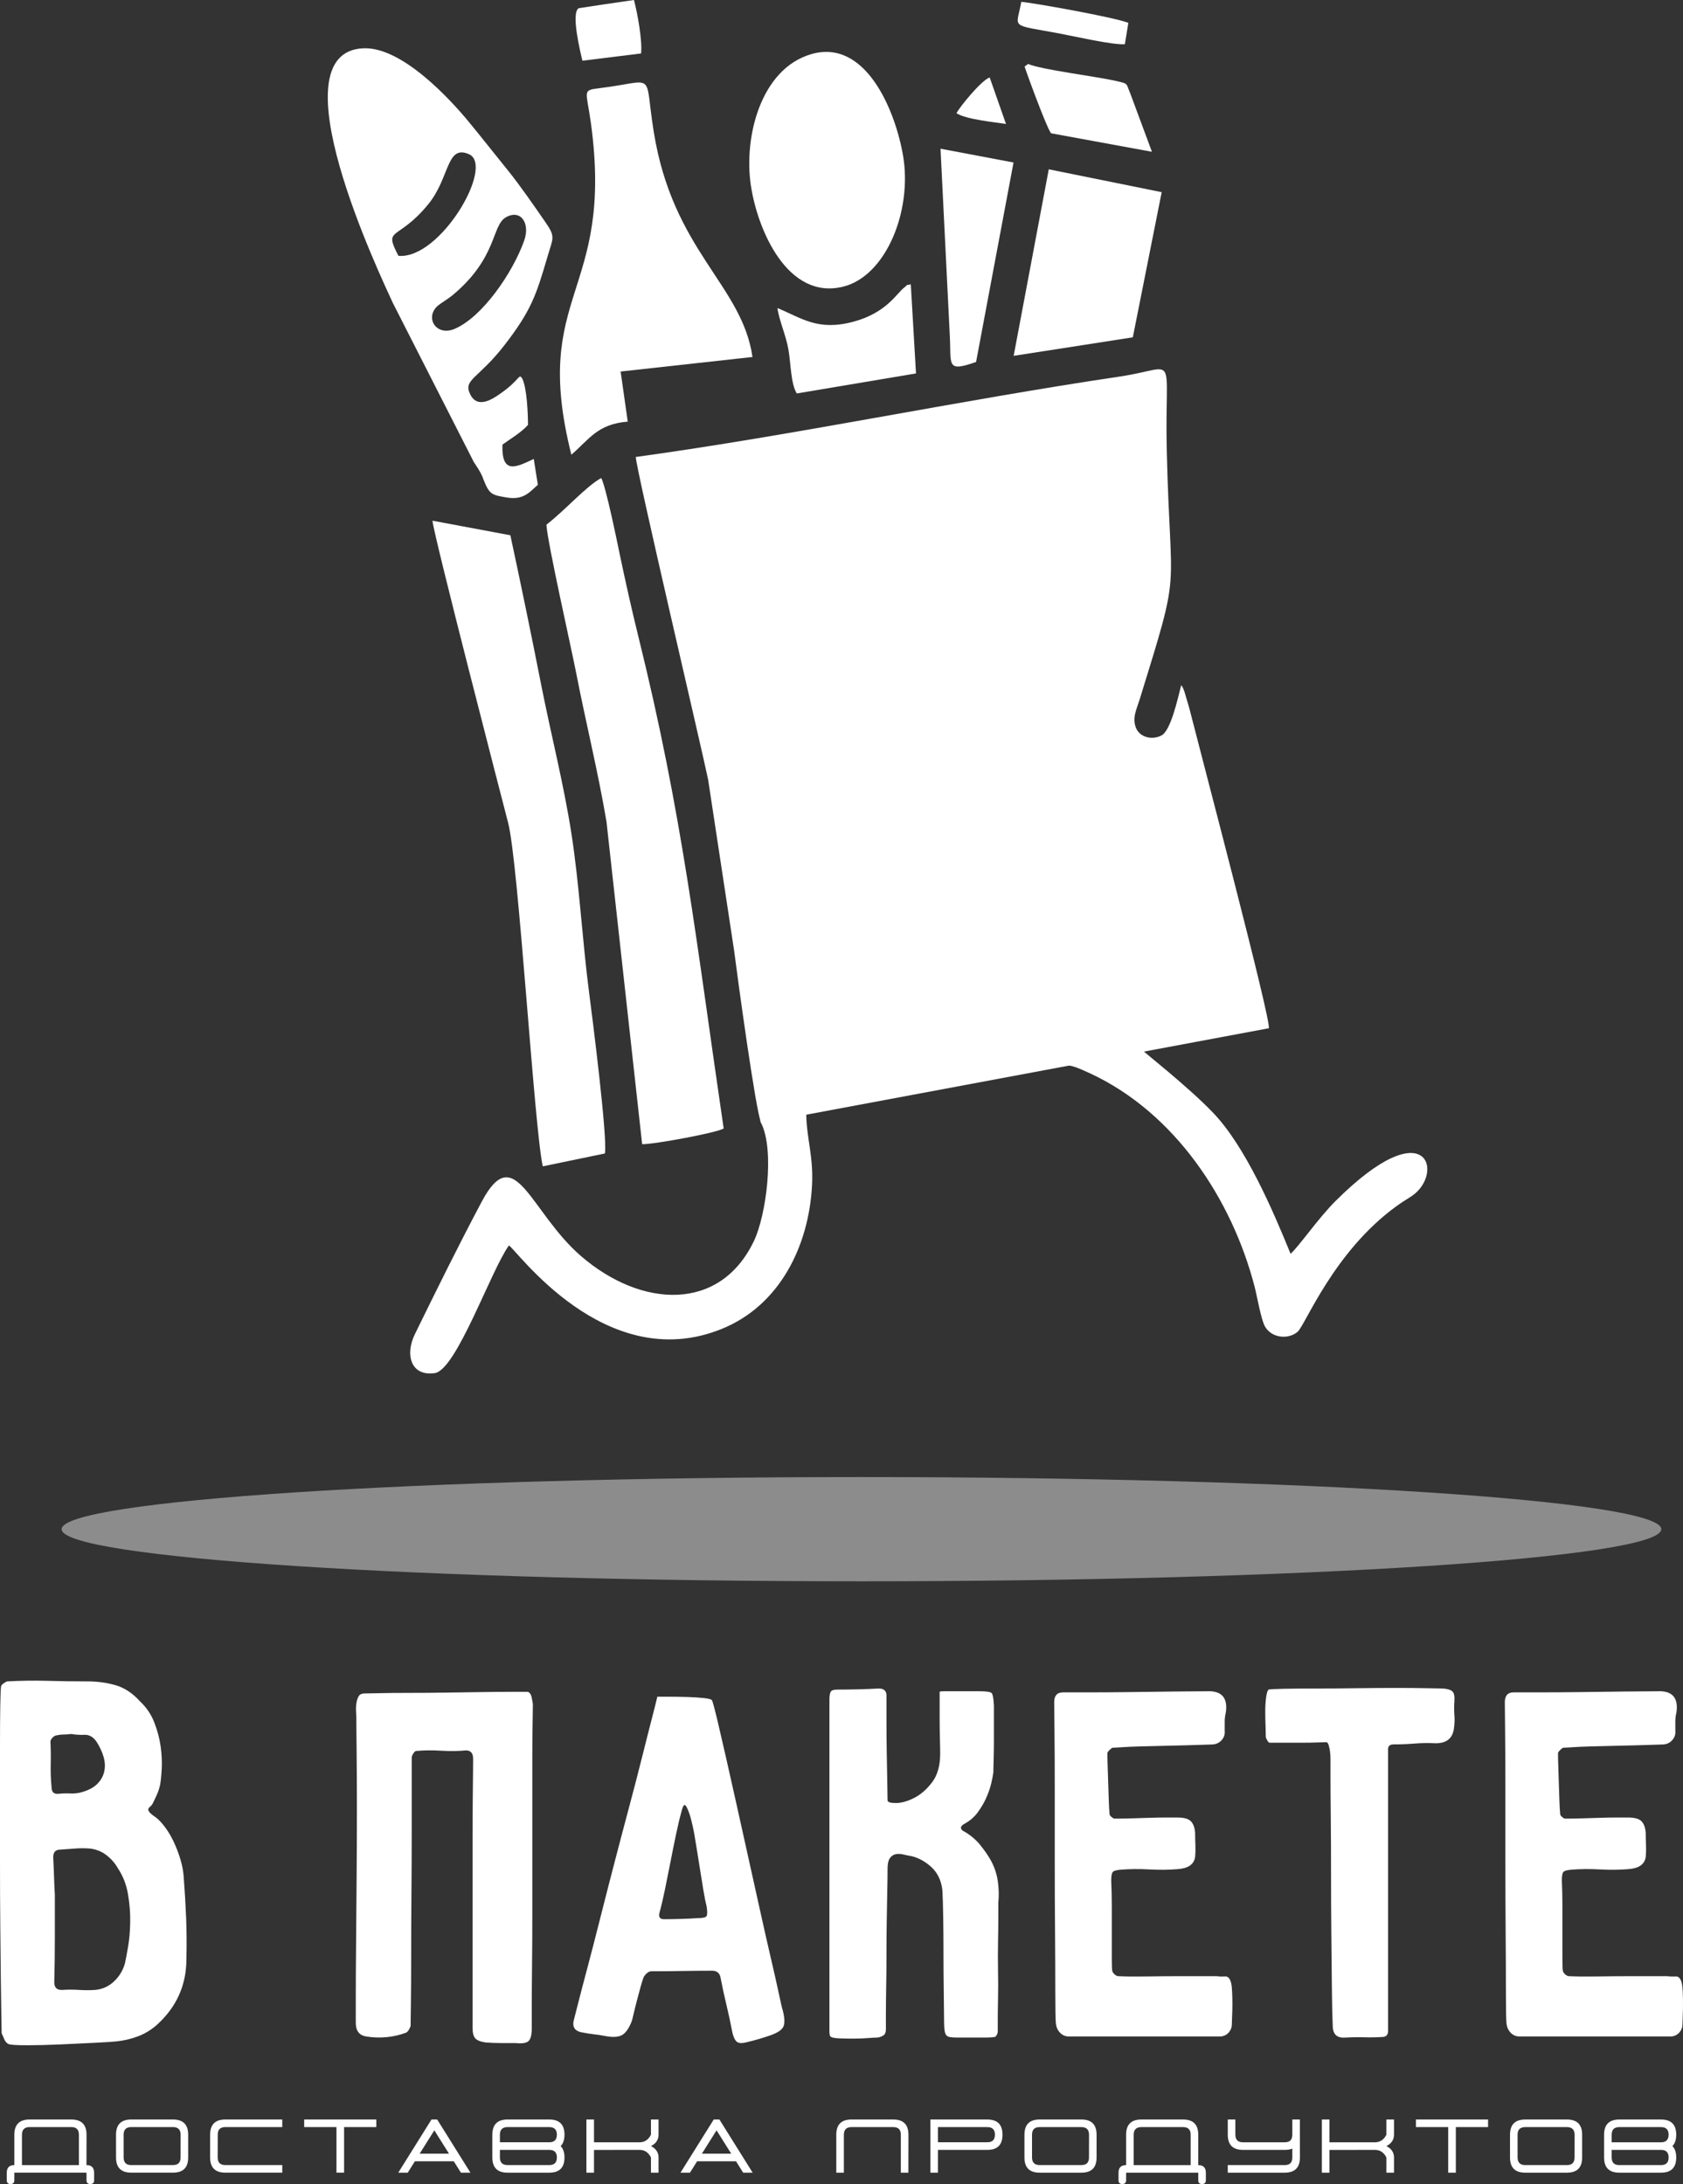 <svg width="84" height="109" viewBox="0 0 84 109" fill="none" xmlns="http://www.w3.org/2000/svg">
<rect x="0" y="0" width="84" height="109" fill="#333333" stroke="none"/>
<g clip-path="url(#clip0)">
<path d="M0.055 84.16C0.055 84.123 0.092 84.078 0.165 84.024C0.237 83.969 0.301 83.933 0.356 83.914C1.031 83.878 1.697 83.868 2.353 83.886C3.01 83.905 3.676 83.914 4.35 83.914C4.862 83.914 5.336 83.978 5.774 84.106C6.211 84.234 6.613 84.498 6.977 84.899C7.306 85.208 7.548 85.564 7.702 85.966C7.857 86.367 7.963 86.764 8.017 87.155C8.072 87.547 8.09 87.916 8.072 88.263C8.054 88.609 8.026 88.883 7.99 89.083C7.953 89.247 7.903 89.402 7.839 89.548C7.775 89.694 7.707 89.839 7.634 89.985C7.597 90.059 7.552 90.118 7.497 90.163C7.442 90.208 7.41 90.25 7.402 90.286C7.392 90.323 7.41 90.373 7.457 90.437C7.502 90.501 7.607 90.587 7.771 90.697C7.917 90.805 8.072 90.97 8.236 91.189C8.4 91.408 8.546 91.653 8.673 91.927C8.801 92.201 8.911 92.488 9.002 92.789C9.093 93.089 9.148 93.377 9.167 93.649C9.221 94.343 9.261 95.03 9.29 95.715C9.317 96.398 9.321 97.087 9.303 97.78C9.303 99.074 8.811 100.169 7.825 101.061C7.534 101.317 7.214 101.508 6.868 101.636C6.522 101.764 6.166 101.846 5.801 101.882C5.637 101.901 5.281 101.923 4.733 101.951C4.186 101.978 3.612 102.005 3.01 102.033C2.407 102.06 1.856 102.074 1.354 102.074C0.853 102.074 0.548 102.056 0.437 102.019C0.347 101.983 0.274 101.906 0.219 101.787C0.165 101.669 0.119 101.563 0.082 101.472C0.082 101.454 0.078 101.199 0.069 100.706C0.059 100.214 0.051 99.571 0.041 98.778C0.032 97.985 0.023 97.088 0.014 96.085C0.004 95.082 -0 94.052 -0 92.995C-0 91.937 -0 90.898 -0 89.877C-0 88.855 -0 87.935 -0 87.115C-0 86.294 0.004 85.62 0.014 85.091C0.023 84.561 0.037 84.252 0.054 84.16L0.055 84.16ZM5.883 93.239C5.737 92.984 5.546 92.765 5.309 92.584C5.072 92.401 4.798 92.293 4.488 92.256C4.232 92.237 3.987 92.237 3.749 92.256C3.512 92.274 3.266 92.293 3.01 92.31C2.773 92.31 2.655 92.438 2.655 92.693C2.672 93.003 2.687 93.314 2.696 93.623C2.705 93.933 2.719 94.243 2.737 94.553C2.737 95.282 2.737 96.011 2.737 96.741C2.737 97.471 2.728 98.2 2.709 98.929C2.709 99.203 2.847 99.33 3.12 99.312C3.394 99.294 3.668 99.294 3.94 99.312C4.214 99.33 4.488 99.33 4.761 99.312C5.126 99.275 5.44 99.129 5.705 98.874C5.97 98.618 6.148 98.318 6.239 97.971C6.276 97.808 6.325 97.543 6.389 97.178C6.453 96.814 6.49 96.404 6.498 95.947C6.508 95.492 6.471 95.023 6.389 94.539C6.307 94.057 6.139 93.623 5.883 93.24V93.239ZM3.557 86.539C3.411 86.558 3.28 86.567 3.161 86.567C3.043 86.567 2.909 86.586 2.764 86.621C2.709 86.64 2.655 86.681 2.6 86.744C2.545 86.808 2.518 86.868 2.518 86.922C2.536 87.305 2.541 87.683 2.531 88.058C2.523 88.431 2.536 88.81 2.573 89.193C2.573 89.448 2.701 89.558 2.956 89.521C3.138 89.502 3.316 89.498 3.489 89.507C3.663 89.516 3.831 89.502 3.996 89.466C4.36 89.375 4.638 89.237 4.829 89.056C5.022 88.873 5.144 88.663 5.199 88.426C5.254 88.189 5.245 87.943 5.172 87.688C5.098 87.433 4.98 87.178 4.816 86.922C4.652 86.685 4.451 86.571 4.214 86.58C3.976 86.59 3.758 86.576 3.557 86.539L3.557 86.539ZM23.613 87.77C23.613 87.497 23.495 87.359 23.258 87.359C22.875 87.396 22.46 87.401 22.013 87.374C21.566 87.346 21.151 87.351 20.768 87.387C20.731 87.387 20.686 87.428 20.631 87.51C20.577 87.592 20.549 87.66 20.549 87.715C20.549 87.861 20.549 88.281 20.549 88.973C20.549 89.666 20.549 90.496 20.549 91.462C20.549 92.428 20.544 93.458 20.535 94.553C20.526 95.647 20.522 96.667 20.522 97.616C20.522 98.563 20.517 99.365 20.508 100.022C20.498 100.678 20.493 101.043 20.493 101.117C20.476 101.171 20.448 101.23 20.411 101.293C20.376 101.357 20.329 101.408 20.275 101.444C19.637 101.681 18.97 101.745 18.278 101.636C17.931 101.581 17.757 101.353 17.757 100.952C17.757 100.843 17.757 100.433 17.757 99.721C17.757 99.01 17.762 98.14 17.771 97.11C17.781 96.08 17.789 94.958 17.799 93.746C17.808 92.533 17.813 91.38 17.813 90.286C17.813 89.192 17.808 88.226 17.799 87.387C17.789 86.549 17.786 85.983 17.786 85.691C17.786 85.637 17.781 85.546 17.771 85.418C17.762 85.291 17.767 85.158 17.786 85.022C17.804 84.884 17.84 84.767 17.895 84.666C17.949 84.566 18.05 84.516 18.196 84.516C18.268 84.516 18.51 84.511 18.921 84.503C19.331 84.493 19.823 84.488 20.398 84.488C20.972 84.488 21.588 84.484 22.245 84.474C22.902 84.466 23.518 84.456 24.092 84.447C24.667 84.438 25.159 84.434 25.57 84.434C25.98 84.434 26.231 84.434 26.322 84.434C26.432 84.451 26.504 84.552 26.541 84.735C26.578 84.916 26.596 85.026 26.596 85.062C26.596 85.19 26.591 85.496 26.583 85.978C26.573 86.462 26.568 87.059 26.568 87.769C26.568 88.481 26.568 89.278 26.568 90.163C26.568 91.047 26.568 91.949 26.568 92.87C26.568 93.791 26.568 94.703 26.568 95.605C26.568 96.507 26.564 97.342 26.554 98.108C26.546 98.874 26.541 99.529 26.541 100.077C26.541 100.623 26.541 101.006 26.541 101.225C26.541 101.554 26.486 101.767 26.377 101.868C26.267 101.968 26.049 101.999 25.721 101.964C25.483 101.964 25.237 101.964 24.982 101.964C24.727 101.964 24.48 101.954 24.243 101.936C23.988 101.9 23.814 101.831 23.723 101.731C23.632 101.631 23.586 101.453 23.586 101.198C23.586 101.07 23.586 100.687 23.586 100.049C23.586 99.41 23.586 98.641 23.586 97.737C23.586 96.835 23.586 95.864 23.586 94.825C23.586 93.786 23.586 92.793 23.586 91.844C23.586 90.896 23.59 90.053 23.6 89.314C23.61 88.576 23.613 88.06 23.613 87.769L23.613 87.77ZM32.807 84.679C32.898 84.679 33.089 84.679 33.381 84.679C33.672 84.679 33.979 84.684 34.298 84.693C34.617 84.703 34.9 84.721 35.145 84.748C35.392 84.775 35.525 84.817 35.543 84.871C35.597 85.017 35.684 85.341 35.803 85.842C35.921 86.344 36.063 86.954 36.227 87.675C36.391 88.395 36.569 89.188 36.761 90.054C36.952 90.92 37.148 91.804 37.35 92.707C37.55 93.609 37.746 94.494 37.938 95.359C38.129 96.225 38.307 97.009 38.47 97.711C38.635 98.413 38.767 99.001 38.868 99.475C38.967 99.949 39.036 100.241 39.073 100.351C39.164 100.715 39.174 100.979 39.1 101.144C39.027 101.307 38.809 101.453 38.444 101.582C38.079 101.708 37.705 101.819 37.321 101.91C37.066 101.982 36.888 101.982 36.789 101.91C36.688 101.836 36.611 101.681 36.555 101.444C36.465 100.97 36.364 100.505 36.255 100.05C36.145 99.594 36.045 99.129 35.954 98.655C35.9 98.455 35.762 98.354 35.544 98.354C35.069 98.354 34.567 98.359 34.038 98.368C33.51 98.378 32.998 98.382 32.506 98.382C32.433 98.382 32.36 98.413 32.288 98.477C32.214 98.541 32.16 98.61 32.123 98.682C32.086 98.773 32.036 98.934 31.972 99.161C31.908 99.389 31.846 99.626 31.781 99.872C31.717 100.118 31.663 100.342 31.616 100.542C31.571 100.742 31.539 100.861 31.522 100.898C31.376 101.263 31.206 101.49 31.015 101.582C30.823 101.673 30.546 101.681 30.181 101.609C29.998 101.572 29.82 101.545 29.647 101.527C29.474 101.508 29.296 101.481 29.113 101.444C28.695 101.389 28.539 101.171 28.648 100.788C28.668 100.715 28.735 100.446 28.854 99.981C28.972 99.516 29.128 98.923 29.319 98.204C29.511 97.483 29.721 96.672 29.948 95.769C30.176 94.867 30.413 93.941 30.66 92.993C30.907 92.045 31.152 91.111 31.399 90.19C31.645 89.269 31.864 88.426 32.055 87.66C32.247 86.894 32.41 86.247 32.548 85.718C32.684 85.19 32.771 84.844 32.808 84.679L32.807 84.679ZM34.01 90.423C33.919 90.751 33.828 91.134 33.737 91.571C33.645 92.009 33.554 92.46 33.464 92.925C33.373 93.39 33.281 93.847 33.19 94.293C33.099 94.739 33.008 95.126 32.916 95.455C32.862 95.674 32.935 95.783 33.136 95.783C33.391 95.783 33.673 95.779 33.984 95.769C34.293 95.761 34.577 95.747 34.832 95.729C35.087 95.729 35.233 95.692 35.27 95.619C35.306 95.546 35.306 95.391 35.27 95.154C35.215 94.936 35.16 94.662 35.106 94.334C35.051 94.006 34.996 93.664 34.941 93.309C34.886 92.953 34.832 92.612 34.777 92.284C34.723 91.955 34.677 91.681 34.641 91.463C34.55 91.007 34.467 90.678 34.394 90.478C34.321 90.278 34.261 90.154 34.216 90.109C34.171 90.063 34.13 90.082 34.093 90.164C34.056 90.246 34.029 90.332 34.011 90.424L34.01 90.423ZM44.299 89.849C44.299 89.94 44.435 89.985 44.709 89.985C44.982 89.985 45.284 89.903 45.612 89.738C45.941 89.575 46.242 89.315 46.515 88.959C46.788 88.604 46.925 88.125 46.925 87.524C46.925 87.378 46.922 87.136 46.912 86.798C46.903 86.462 46.898 86.119 46.898 85.773C46.898 85.427 46.898 85.121 46.898 84.857C46.898 84.592 46.898 84.451 46.898 84.433C46.917 84.414 46.998 84.406 47.145 84.406C47.29 84.406 47.464 84.406 47.664 84.406C47.864 84.406 48.074 84.406 48.294 84.406C48.512 84.406 48.704 84.406 48.868 84.406C49.233 84.406 49.443 84.438 49.498 84.502C49.553 84.565 49.589 84.77 49.607 85.117C49.607 85.318 49.607 85.582 49.607 85.91C49.607 86.237 49.607 86.566 49.607 86.894C49.607 87.223 49.602 87.532 49.594 87.825C49.584 88.117 49.58 88.325 49.58 88.454C49.562 88.599 49.525 88.787 49.471 89.014C49.416 89.242 49.334 89.479 49.224 89.726C49.115 89.972 48.973 90.213 48.8 90.45C48.627 90.687 48.403 90.879 48.13 91.025C48.002 91.097 47.948 91.171 47.965 91.243C47.983 91.317 48.039 91.371 48.13 91.408C48.44 91.589 48.7 91.809 48.91 92.063C49.12 92.32 49.297 92.574 49.443 92.829C49.626 93.157 49.744 93.504 49.799 93.869C49.854 94.234 49.863 94.598 49.827 94.963C49.827 95.126 49.827 95.386 49.827 95.742C49.827 96.097 49.822 96.503 49.812 96.959C49.804 97.414 49.804 97.889 49.812 98.382C49.822 98.874 49.822 99.329 49.812 99.748C49.804 100.168 49.799 100.528 49.799 100.828C49.799 101.129 49.799 101.317 49.799 101.389C49.799 101.444 49.78 101.503 49.744 101.567C49.708 101.631 49.671 101.663 49.634 101.663C49.525 101.68 49.374 101.69 49.183 101.69C48.991 101.69 48.795 101.69 48.595 101.69C48.395 101.69 48.212 101.69 48.047 101.69C47.883 101.69 47.792 101.69 47.775 101.69C47.61 101.69 47.483 101.68 47.391 101.663C47.3 101.645 47.236 101.599 47.199 101.526C47.162 101.453 47.14 101.344 47.13 101.198C47.122 101.052 47.117 100.852 47.117 100.596C47.117 100.322 47.112 99.904 47.103 99.338C47.095 98.773 47.09 98.167 47.09 97.52C47.09 96.873 47.085 96.257 47.076 95.674C47.067 95.089 47.053 94.644 47.035 94.333C46.98 93.859 46.803 93.481 46.502 93.198C46.2 92.915 45.867 92.729 45.503 92.638C45.375 92.618 45.238 92.591 45.093 92.555C44.947 92.519 44.814 92.514 44.695 92.541C44.577 92.569 44.482 92.637 44.408 92.746C44.335 92.855 44.299 93.028 44.299 93.266C44.299 93.522 44.295 93.877 44.285 94.332C44.276 94.789 44.267 95.294 44.258 95.851C44.248 96.407 44.245 96.976 44.245 97.56C44.245 98.144 44.24 98.686 44.23 99.187C44.221 99.689 44.216 100.131 44.216 100.514C44.216 100.897 44.216 101.151 44.216 101.28C44.216 101.425 44.176 101.526 44.094 101.581C44.011 101.635 43.916 101.672 43.806 101.69C43.697 101.69 43.529 101.699 43.301 101.717C43.072 101.735 42.835 101.744 42.589 101.744C42.343 101.744 42.115 101.74 41.905 101.731C41.695 101.722 41.554 101.699 41.48 101.662C41.445 101.644 41.422 101.608 41.413 101.553C41.403 101.499 41.398 101.443 41.398 101.389V84.816C41.398 84.651 41.417 84.529 41.453 84.446C41.49 84.364 41.599 84.324 41.782 84.324C42.11 84.324 42.461 84.32 42.835 84.31C43.209 84.301 43.551 84.287 43.862 84.269C44.134 84.269 44.263 84.406 44.245 84.679C44.245 84.952 44.245 85.35 44.245 85.869C44.245 86.388 44.248 86.921 44.258 87.469C44.267 88.016 44.276 88.517 44.285 88.972C44.295 89.429 44.299 89.721 44.299 89.848L44.299 89.849ZM55.518 87.228C55.481 87.245 55.431 87.287 55.367 87.351C55.303 87.414 55.271 87.464 55.271 87.501C55.271 87.683 55.276 87.911 55.285 88.189C55.294 88.462 55.303 88.74 55.313 89.023C55.321 89.305 55.331 89.584 55.34 89.856C55.348 90.13 55.363 90.358 55.38 90.545C55.38 90.582 55.413 90.627 55.476 90.681C55.541 90.736 55.59 90.764 55.627 90.764C55.901 90.764 56.188 90.76 56.489 90.75C56.789 90.741 57.081 90.732 57.364 90.723C57.646 90.713 57.911 90.709 58.158 90.709C58.405 90.709 58.61 90.709 58.774 90.709C59.102 90.709 59.325 90.773 59.444 90.901C59.562 91.028 59.631 91.219 59.649 91.474C59.649 91.676 59.654 91.876 59.663 92.077C59.671 92.277 59.668 92.478 59.649 92.678C59.594 93.048 59.303 93.248 58.774 93.285C58.317 93.322 57.844 93.325 57.35 93.298C56.858 93.271 56.384 93.275 55.928 93.312C55.709 93.33 55.577 93.372 55.531 93.436C55.486 93.5 55.462 93.641 55.462 93.859C55.481 94.242 55.491 94.675 55.491 95.163C55.491 95.646 55.491 96.116 55.491 96.571C55.491 97.027 55.491 97.423 55.491 97.765C55.491 98.103 55.499 98.308 55.518 98.381C55.536 98.436 55.577 98.49 55.64 98.545C55.704 98.6 55.763 98.627 55.818 98.627C56.201 98.646 56.67 98.649 57.228 98.641C57.784 98.632 58.326 98.627 58.855 98.627H60.716C60.862 98.646 61.008 98.649 61.154 98.641C61.3 98.632 61.401 98.755 61.455 99.005C61.473 99.079 61.487 99.21 61.495 99.397C61.505 99.588 61.51 99.793 61.51 100.008C61.51 100.228 61.505 100.433 61.495 100.633C61.487 100.833 61.482 100.966 61.482 101.039C61.482 101.184 61.432 101.317 61.332 101.431C61.231 101.549 61.099 101.617 60.934 101.636C60.825 101.636 60.566 101.636 60.155 101.636C59.745 101.636 59.266 101.636 58.719 101.636C58.171 101.636 57.592 101.636 56.981 101.636C56.371 101.636 55.805 101.636 55.285 101.636C54.765 101.636 54.322 101.636 53.958 101.636C53.593 101.636 53.392 101.636 53.355 101.636C53.173 101.636 53.022 101.572 52.903 101.444C52.785 101.317 52.717 101.162 52.698 100.98C52.68 100.761 52.671 100.233 52.671 99.394C52.671 98.556 52.667 97.57 52.658 96.44C52.648 95.309 52.644 94.102 52.644 92.817C52.644 91.53 52.644 90.332 52.644 89.22C52.644 88.108 52.639 87.155 52.63 86.362C52.621 85.569 52.616 85.099 52.616 84.954C52.616 84.625 52.762 84.462 53.054 84.462C53.273 84.462 53.697 84.462 54.327 84.462C54.956 84.462 55.644 84.457 56.393 84.448C57.14 84.439 57.871 84.43 58.581 84.42C59.293 84.412 59.841 84.407 60.224 84.407C60.971 84.37 61.29 84.726 61.181 85.473C61.144 85.623 61.126 85.774 61.126 85.929C61.126 86.084 61.126 86.235 61.126 86.381C61.144 86.562 61.089 86.722 60.963 86.858C60.835 86.996 60.67 87.064 60.469 87.064C60.434 87.064 60.291 87.068 60.046 87.078C59.799 87.087 59.503 87.096 59.156 87.105C58.81 87.115 58.432 87.123 58.021 87.132C57.609 87.142 57.231 87.15 56.885 87.16C56.539 87.169 56.237 87.182 55.982 87.201C55.727 87.219 55.572 87.229 55.518 87.229V87.228ZM63.315 84.324C63.388 84.305 63.648 84.292 64.095 84.283C64.542 84.273 65.076 84.269 65.696 84.269C66.315 84.269 66.977 84.265 67.679 84.255C68.381 84.246 69.043 84.241 69.663 84.241C70.284 84.241 70.813 84.246 71.25 84.255C71.688 84.265 71.943 84.269 72.016 84.269C72.254 84.287 72.412 84.337 72.494 84.419C72.577 84.502 72.609 84.661 72.59 84.898C72.572 85.135 72.572 85.367 72.59 85.595C72.609 85.824 72.6 86.056 72.563 86.293C72.49 86.766 72.189 87.003 71.66 87.003C71.295 86.985 70.944 86.99 70.607 87.017C70.269 87.045 69.918 87.059 69.553 87.059C69.352 87.059 69.261 87.158 69.28 87.359C69.28 87.596 69.28 88.089 69.28 88.836C69.28 89.584 69.28 90.454 69.28 91.448C69.28 92.441 69.28 93.495 69.28 94.607C69.28 95.719 69.28 96.754 69.28 97.71C69.28 98.668 69.28 99.484 69.28 100.158C69.28 100.833 69.28 101.233 69.28 101.361C69.28 101.562 69.18 101.662 68.979 101.662C68.668 101.68 68.363 101.685 68.062 101.675C67.761 101.667 67.456 101.672 67.145 101.69C66.727 101.726 66.517 101.526 66.517 101.087C66.498 100.669 66.484 100.049 66.475 99.228C66.466 98.408 66.457 97.505 66.448 96.521C66.438 95.535 66.433 94.533 66.433 93.512C66.433 92.492 66.43 91.558 66.42 90.709C66.411 89.861 66.406 89.169 66.406 88.63C66.406 88.092 66.406 87.824 66.406 87.824C66.406 87.659 66.398 87.513 66.379 87.385C66.361 87.276 66.338 87.176 66.311 87.085C66.284 86.994 66.242 86.948 66.188 86.948C66.133 86.948 65.991 86.953 65.763 86.962C65.535 86.971 65.276 86.975 64.984 86.975C64.692 86.975 64.395 86.975 64.094 86.975C63.793 86.975 63.551 86.975 63.37 86.975C63.333 86.975 63.291 86.935 63.246 86.853C63.2 86.77 63.177 86.711 63.177 86.675C63.177 86.548 63.173 86.365 63.164 86.128C63.155 85.891 63.15 85.649 63.15 85.403C63.15 85.157 63.164 84.93 63.192 84.72C63.219 84.51 63.259 84.378 63.314 84.324L63.315 84.324ZM78.008 87.228C77.971 87.245 77.921 87.287 77.858 87.351C77.793 87.414 77.762 87.464 77.762 87.501C77.762 87.683 77.766 87.911 77.776 88.189C77.784 88.462 77.794 88.74 77.803 89.023C77.812 89.305 77.821 89.584 77.831 89.856C77.839 90.13 77.853 90.358 77.871 90.545C77.871 90.582 77.903 90.627 77.967 90.681C78.031 90.736 78.081 90.764 78.118 90.764C78.391 90.764 78.678 90.76 78.98 90.75C79.28 90.741 79.572 90.732 79.855 90.723C80.137 90.713 80.402 90.709 80.648 90.709C80.895 90.709 81.1 90.709 81.264 90.709C81.593 90.709 81.816 90.773 81.934 90.901C82.053 91.028 82.121 91.219 82.139 91.474C82.139 91.676 82.144 91.876 82.154 92.077C82.162 92.277 82.158 92.478 82.139 92.678C82.085 93.048 81.793 93.248 81.264 93.285C80.808 93.322 80.334 93.325 79.841 93.298C79.349 93.271 78.874 93.275 78.419 93.312C78.2 93.33 78.068 93.372 78.022 93.436C77.976 93.5 77.953 93.641 77.953 93.859C77.972 94.242 77.981 94.675 77.981 95.163C77.981 95.646 77.981 96.116 77.981 96.571C77.981 97.027 77.981 97.423 77.981 97.765C77.981 98.103 77.99 98.308 78.008 98.381C78.026 98.436 78.068 98.49 78.131 98.545C78.195 98.6 78.254 98.627 78.308 98.627C78.692 98.646 79.161 98.649 79.719 98.641C80.275 98.632 80.817 98.627 81.346 98.627H83.207C83.353 98.646 83.498 98.649 83.645 98.641C83.79 98.632 83.891 98.755 83.946 99.005C83.963 99.079 83.978 99.21 83.986 99.397C83.996 99.588 84 99.793 84 100.008C84 100.228 83.996 100.433 83.986 100.633C83.978 100.833 83.973 100.966 83.973 101.039C83.973 101.184 83.923 101.317 83.823 101.431C83.722 101.549 83.59 101.617 83.425 101.636C83.316 101.636 83.056 101.636 82.646 101.636C82.235 101.636 81.756 101.636 81.21 101.636C80.662 101.636 80.083 101.636 79.472 101.636C78.861 101.636 78.295 101.636 77.776 101.636C77.255 101.636 76.813 101.636 76.449 101.636C76.083 101.636 75.883 101.636 75.846 101.636C75.663 101.636 75.513 101.572 75.394 101.444C75.275 101.317 75.208 101.162 75.189 100.98C75.171 100.761 75.161 100.233 75.161 99.394C75.161 98.556 75.158 97.57 75.148 96.44C75.139 95.309 75.134 94.102 75.134 92.817C75.134 91.53 75.134 90.332 75.134 89.22C75.134 88.108 75.129 87.155 75.121 86.362C75.112 85.569 75.107 85.099 75.107 84.954C75.107 84.625 75.252 84.462 75.544 84.462C75.764 84.462 76.187 84.462 76.817 84.462C77.447 84.462 78.135 84.457 78.883 84.448C79.631 84.439 80.361 84.43 81.072 84.42C81.783 84.412 82.331 84.407 82.714 84.407C83.462 84.37 83.781 84.726 83.671 85.473C83.635 85.623 83.617 85.774 83.617 85.929C83.617 86.084 83.617 86.235 83.617 86.381C83.635 86.562 83.58 86.722 83.453 86.858C83.325 86.996 83.16 87.064 82.96 87.064C82.924 87.064 82.782 87.068 82.536 87.078C82.29 87.087 81.993 87.096 81.647 87.105C81.301 87.115 80.922 87.123 80.512 87.132C80.1 87.142 79.722 87.15 79.376 87.16C79.029 87.169 78.728 87.182 78.473 87.201C78.218 87.219 78.062 87.229 78.008 87.229V87.228Z" fill="white"/>
<path d="M3.939 108.055V106.538C3.939 106.285 3.813 106.158 3.562 106.158H1.476C1.224 106.158 1.097 106.285 1.096 106.538V108.055H3.939ZM4.316 108.055C4.569 108.055 4.695 108.181 4.697 108.432V108.812C4.697 108.937 4.634 109 4.506 109C4.381 109 4.318 108.937 4.318 108.812V108.432H0.716V108.812C0.715 108.937 0.652 109 0.528 109C0.401 109 0.338 108.937 0.338 108.812V108.435C0.338 108.181 0.464 108.055 0.716 108.055V106.538C0.716 106.033 0.97 105.779 1.476 105.779H3.559C4.066 105.779 4.318 106.033 4.318 106.538L4.316 108.055ZM9.392 107.675C9.392 108.18 9.139 108.432 8.634 108.432H6.549C6.044 108.432 5.791 108.18 5.791 107.675V106.538C5.791 106.033 6.044 105.779 6.549 105.779H8.634C9.139 105.779 9.392 106.033 9.392 106.538V107.675ZM9.013 107.675L9.015 106.538C9.014 106.285 8.887 106.158 8.634 106.158H6.549C6.297 106.158 6.17 106.285 6.17 106.538V107.675C6.172 107.927 6.298 108.053 6.549 108.053H8.635C8.888 108.053 9.013 107.927 9.013 107.675ZM14.088 108.432H11.245C10.741 108.432 10.488 108.18 10.487 107.675V106.538C10.487 106.033 10.74 105.779 11.245 105.779H14.088V106.158H11.245C10.992 106.158 10.866 106.285 10.868 106.538L10.865 107.675C10.865 107.927 10.992 108.053 11.245 108.053H14.088V108.432ZM15.183 106.159L15.182 105.779H18.783V106.159H17.174V108.432H16.793V106.159H15.183ZM20.946 107.485H22.41L21.678 106.32L20.946 107.485ZM22.648 107.865H20.708L20.351 108.433H19.878L21.536 105.78H21.821L23.479 108.433H23.006L22.649 107.865H22.648ZM24.951 107.296V107.675C24.951 107.928 25.078 108.053 25.331 108.053H27.416C27.669 108.053 27.794 107.928 27.794 107.675C27.794 107.421 27.669 107.296 27.416 107.296H24.951ZM28.174 107.675C28.174 108.18 27.921 108.433 27.416 108.433H25.331C24.826 108.433 24.573 108.18 24.573 107.675V106.538C24.573 106.033 24.826 105.779 25.331 105.779H27.416C27.921 105.779 28.174 106.033 28.174 106.538C28.173 106.791 28.11 106.98 27.983 107.106C28.11 107.233 28.173 107.421 28.174 107.675ZM27.794 106.538C27.794 106.285 27.669 106.159 27.416 106.159H25.331C25.078 106.159 24.951 106.285 24.951 106.538V106.916H27.416C27.666 106.916 27.793 106.791 27.794 106.538ZM29.647 107.298V108.433H29.268V105.78H29.647V106.917H31.922C32.172 106.917 32.362 106.791 32.49 106.538V105.78H32.869V106.538C32.867 106.791 32.74 106.981 32.489 107.106C32.741 107.233 32.868 107.422 32.869 107.675V108.433H32.49V107.675C32.364 107.422 32.174 107.296 31.922 107.296L29.647 107.298V107.298ZM35.032 107.485H36.496L35.764 106.32L35.032 107.485ZM36.735 107.865H34.794L34.437 108.433H33.964L35.623 105.78H35.907L37.565 108.433H37.092L36.735 107.865H36.735ZM44.961 108.433V106.538C44.961 106.285 44.837 106.159 44.584 106.159H42.498C42.246 106.159 42.121 106.285 42.118 106.538V108.433H41.74V106.538C41.74 106.033 41.993 105.779 42.498 105.779H44.583C45.088 105.779 45.341 106.033 45.341 106.538L45.338 108.433H44.961ZM46.814 106.916H49.279C49.532 106.916 49.657 106.791 49.657 106.538H49.659C49.658 106.285 49.531 106.159 49.278 106.159H46.814V106.916ZM46.814 107.296V108.433H46.435V105.78H49.278C49.783 105.78 50.036 106.034 50.036 106.538C50.036 107.043 49.783 107.296 49.278 107.296H46.814V107.296ZM54.731 107.675C54.731 108.18 54.479 108.433 53.974 108.433H51.889C51.383 108.433 51.131 108.18 51.131 107.675V106.538C51.131 106.033 51.383 105.779 51.889 105.779H53.974C54.479 105.779 54.731 106.033 54.731 106.538V107.675ZM54.352 107.675L54.354 106.538C54.353 106.285 54.226 106.159 53.974 106.159H51.889C51.636 106.159 51.509 106.285 51.509 106.538V107.675C51.511 107.928 51.637 108.053 51.889 108.053H53.975C54.227 108.053 54.352 107.928 54.352 107.675ZM59.427 108.056V106.538C59.427 106.285 59.301 106.159 59.05 106.159H56.964C56.712 106.159 56.585 106.285 56.584 106.538V108.056H59.427ZM59.804 108.056C60.057 108.056 60.184 108.181 60.185 108.433V108.812C60.185 108.937 60.122 109 59.994 109C59.869 109 59.806 108.937 59.806 108.812V108.433H56.205V108.812C56.203 108.937 56.14 109 56.016 109C55.889 109 55.826 108.937 55.826 108.812V108.435C55.826 108.181 55.952 108.056 56.205 108.056V106.538C56.205 106.033 56.459 105.779 56.964 105.779H59.047C59.554 105.779 59.806 106.033 59.806 106.538L59.804 108.056ZM64.501 107.232C64.397 107.275 64.27 107.296 64.122 107.296H62.038C61.532 107.296 61.279 107.043 61.279 106.538V105.78H61.658V106.538C61.66 106.791 61.786 106.917 62.038 106.917H64.124C64.376 106.917 64.501 106.791 64.501 106.538V105.78H64.878L64.88 107.675C64.88 108.18 64.627 108.433 64.122 108.433H61.279V108.054H64.124C64.376 108.054 64.501 107.928 64.501 107.675V107.232ZM66.353 107.298V108.433H65.975V105.78H66.353V106.917H68.628C68.878 106.917 69.068 106.791 69.196 106.539V105.78H69.576V106.539C69.573 106.791 69.447 106.981 69.195 107.107C69.448 107.233 69.575 107.422 69.576 107.676V108.433H69.196V107.676C69.07 107.422 68.881 107.296 68.628 107.296L66.353 107.299V107.298ZM70.672 106.159L70.67 105.78H74.271V106.159H72.662V108.433H72.281V106.159H70.672ZM78.966 107.675C78.966 108.18 78.714 108.433 78.209 108.433H76.124C75.619 108.433 75.366 108.18 75.366 107.675V106.538C75.366 106.034 75.619 105.78 76.124 105.78H78.209C78.714 105.78 78.966 106.034 78.966 106.538V107.675ZM78.587 107.675L78.589 106.538C78.588 106.286 78.461 106.159 78.209 106.159H76.124C75.871 106.159 75.744 106.286 75.744 106.538V107.675C75.747 107.928 75.872 108.054 76.124 108.054H78.21C78.463 108.054 78.587 107.928 78.587 107.675ZM80.44 107.296V107.675C80.44 107.928 80.566 108.054 80.819 108.054H82.904C83.157 108.054 83.282 107.928 83.282 107.675C83.282 107.422 83.157 107.296 82.904 107.296H80.44ZM83.662 107.675C83.662 108.18 83.409 108.433 82.904 108.433H80.819C80.314 108.433 80.061 108.18 80.061 107.675V106.538C80.061 106.034 80.314 105.78 80.819 105.78H82.904C83.409 105.78 83.662 106.034 83.662 106.538C83.661 106.791 83.598 106.981 83.471 107.106C83.598 107.233 83.661 107.422 83.662 107.675ZM83.282 106.538C83.282 106.286 83.157 106.159 82.904 106.159H80.819C80.566 106.159 80.44 106.286 80.44 106.538V106.917H82.904C83.154 106.917 83.281 106.791 83.282 106.538Z" fill="white"/>
<path fill-rule="evenodd" clip-rule="evenodd" d="M31.732 22.807C31.745 23.412 35.081 37.605 35.344 38.915L36.641 47.447C36.794 48.66 37.725 55.512 37.993 56.052L63.331 51.317C63.421 50.814 60.056 38.082 59.355 35.33L59.11 34.498C58.987 34.21 59.062 34.351 58.954 34.196C58.787 34.857 58.433 36.47 57.971 36.705C57.463 36.964 56.873 36.77 56.697 36.326C56.497 35.823 56.732 35.39 56.883 34.903C59 28.053 58.412 30.066 58.235 22.51C58.117 17.435 58.877 18.349 55.893 18.792C47.781 19.996 39.649 21.719 31.732 22.807Z" fill="white"/>
<path fill-rule="evenodd" clip-rule="evenodd" d="M27.271 26.186C27.331 27.11 28.486 32.203 28.758 33.591C29.251 36.118 29.849 38.512 30.271 41.013L32.05 57.104C32.635 57.117 35.788 56.53 36.119 56.322C34.726 46.842 34.084 40.741 31.846 31.705C31.523 30.401 31.221 29.036 30.948 27.741C30.803 27.042 30.248 24.32 30.009 23.856C29.23 24.287 28.244 25.433 27.272 26.186L27.271 26.186Z" fill="white"/>
<path fill-rule="evenodd" clip-rule="evenodd" d="M25.252 10.843C25.988 10.429 26.476 11.133 26.16 12.016C25.584 13.629 24.072 15.823 22.694 16.412C21.78 16.802 21.199 15.873 21.824 15.283C21.962 15.153 22.344 14.934 22.585 14.735C24.838 12.862 24.527 11.251 25.252 10.844V10.843ZM19.886 12.767C19.119 11.297 19.835 12.072 21.371 10.198C22.462 8.868 22.272 7.192 23.41 7.698C24.703 8.272 21.974 12.961 19.886 12.767ZM26.845 24.195L26.64 22.905C25.768 23.317 25.027 23.707 25.077 22.189C25.46 21.915 26.045 21.565 26.353 21.204C26.351 20.591 26.291 19.295 26.053 18.872C25.887 18.631 25.958 18.953 24.991 19.631C24.618 19.893 23.83 20.451 23.459 19.66C23.115 18.931 23.877 18.909 25.187 17.214C26.508 15.505 26.763 14.733 27.32 12.829C27.606 11.852 27.743 11.836 27.207 11.066C26.668 10.288 25.96 9.26 25.365 8.523C24.717 7.722 23.995 6.805 23.401 6.085C22.42 4.895 20.034 2.32 18.127 2.41C13.661 2.621 18.997 13.778 19.6 15.105L23.642 23.047C23.779 23.265 23.946 23.485 24.079 23.794L24.145 23.967C24.43 24.677 24.543 24.705 25.307 24.831C26.15 24.97 26.45 24.536 26.846 24.195H26.845Z" fill="white"/>
<path fill-rule="evenodd" clip-rule="evenodd" d="M27.091 58.209L30.191 57.567C30.334 56.828 29.56 50.735 29.406 49.564C29.06 46.93 28.925 44.202 28.517 41.582C28.129 39.093 27.495 36.636 27.01 34.172C26.525 31.706 26.007 29.199 25.473 26.714L21.585 25.987C21.633 26.672 25.117 40.124 25.36 41.059C25.882 43.063 26.662 56.284 27.09 58.209H27.091Z" fill="white"/>
<path fill-rule="evenodd" clip-rule="evenodd" d="M40.483 2.704C37.973 3.441 37.111 6.827 37.477 9.261C37.813 11.488 39.313 14.994 42.084 14.306C44.227 13.773 45.543 10.51 45.072 7.767C44.683 5.498 43.198 1.907 40.483 2.704Z" fill="white"/>
<path fill-rule="evenodd" clip-rule="evenodd" d="M38.804 15.374C38.874 15.965 39.224 16.709 39.352 17.452C39.476 18.168 39.467 19.154 39.769 19.637L45.718 18.637L45.459 14.193C45.131 14.258 45.372 14.167 45.128 14.353C44.757 14.636 44.257 15.595 42.64 16.043C40.827 16.545 40.031 15.881 38.804 15.375V15.374Z" fill="white"/>
<path fill-rule="evenodd" clip-rule="evenodd" d="M28.517 22.694C29.419 21.919 29.813 21.166 31.331 21.042L30.976 18.542L37.557 17.817C37.037 14.208 33.582 12.54 32.627 6.566C32.135 3.492 32.803 4.044 29.949 4.397C29.026 4.511 29.267 4.492 29.493 6.148C30.665 14.734 26.477 14.582 28.517 22.694Z" fill="white"/>
<path fill-rule="evenodd" clip-rule="evenodd" d="M29.069 3.03L31.996 2.668C32.069 2.027 31.809 0.621 31.641 0C31.439 0.025 28.906 0.4 28.888 0.409C28.483 0.624 28.963 2.594 29.069 3.03V3.03Z" fill="white"/>
<path fill-rule="evenodd" clip-rule="evenodd" d="M50.593 17.759L56.54 16.835L57.981 9.591L52.345 8.45L50.593 17.759Z" fill="white"/>
<path fill-rule="evenodd" clip-rule="evenodd" d="M51.14 3.319C51.126 3.329 52.208 6.32 52.459 6.652L57.494 7.575L56.42 4.683C56.186 4.139 56.343 4.187 55.709 4.042C54.676 3.806 51.961 3.477 51.316 3.192L51.14 3.32V3.319Z" fill="white"/>
<path fill-rule="evenodd" clip-rule="evenodd" d="M56.143 2.207L56.317 1.141C55.627 0.861 51.415 0.113 50.973 0.094C50.731 1.45 50.343 1.201 52.854 1.667C53.651 1.814 55.504 2.249 56.143 2.207H56.143Z" fill="white"/>
<path fill-rule="evenodd" clip-rule="evenodd" d="M48.717 18.065L50.586 8.11L46.942 7.422L47.402 16.686C47.492 18.21 47.187 18.602 48.717 18.065Z" fill="white"/>
<path fill-rule="evenodd" clip-rule="evenodd" d="M47.738 5.65C48.21 5.957 49.571 6.087 50.21 6.187L49.396 3.865C48.981 4.007 47.905 5.326 47.738 5.65H47.738Z" fill="white"/>
<g style="mix-blend-mode:multiply">
<path d="M42.996 73.717C65.044 73.717 82.917 74.882 82.917 76.319C82.917 77.755 65.044 78.919 42.996 78.919C20.948 78.919 3.075 77.755 3.075 76.319C3.075 74.882 20.948 73.717 42.996 73.717Z" fill="#E6E6E6" fill-opacity="0.502"/>
</g>
<path fill-rule="evenodd" clip-rule="evenodd" d="M37.919 54.203C38.049 54.723 37.884 56.052 37.992 56.052C38.68 57.454 38.226 60.673 37.638 61.917C35.941 65.501 32.004 65.278 29.009 62.697C26.449 60.492 25.707 56.851 24.048 59.963C22.887 62.149 21.792 64.367 20.705 66.59C20.204 67.611 20.509 68.699 21.696 68.53C22.78 68.377 24.493 63.416 25.4 62.159C25.729 62.298 30.197 68.678 36.013 66.327C38.913 65.157 40.364 62.199 40.528 59.174C40.608 57.734 40.263 56.852 40.24 55.613C40.808 55.338 50.234 53.686 51.659 53.407C53.183 53.112 53.128 52.974 54.412 53.571C58.629 55.531 61.485 59.836 62.623 64.233C62.739 64.681 62.942 65.876 63.143 66.215C63.492 66.796 64.312 66.853 64.763 66.468C65.15 66.139 66.545 62.496 69.676 60.213C69.982 59.989 70.21 59.86 70.464 59.691C72.102 58.588 71.282 55.337 66.665 59.933C65.779 60.814 64.818 62.228 64.413 62.572C63.52 60.379 62.156 57.213 60.546 55.534C59.248 54.182 57.071 52.501 56.995 52.386L57.028 52.383C56.302 52.055 55.812 51.487 55.548 50.83L39.799 53.774L39.733 53.575C39.208 53.978 38.576 54.218 37.919 54.204L37.919 54.203Z" fill="white"/>
</g>
<defs>
<clipPath id="clip0">
<rect width="84" height="109" fill="white"/>
</clipPath>
</defs>
</svg>
